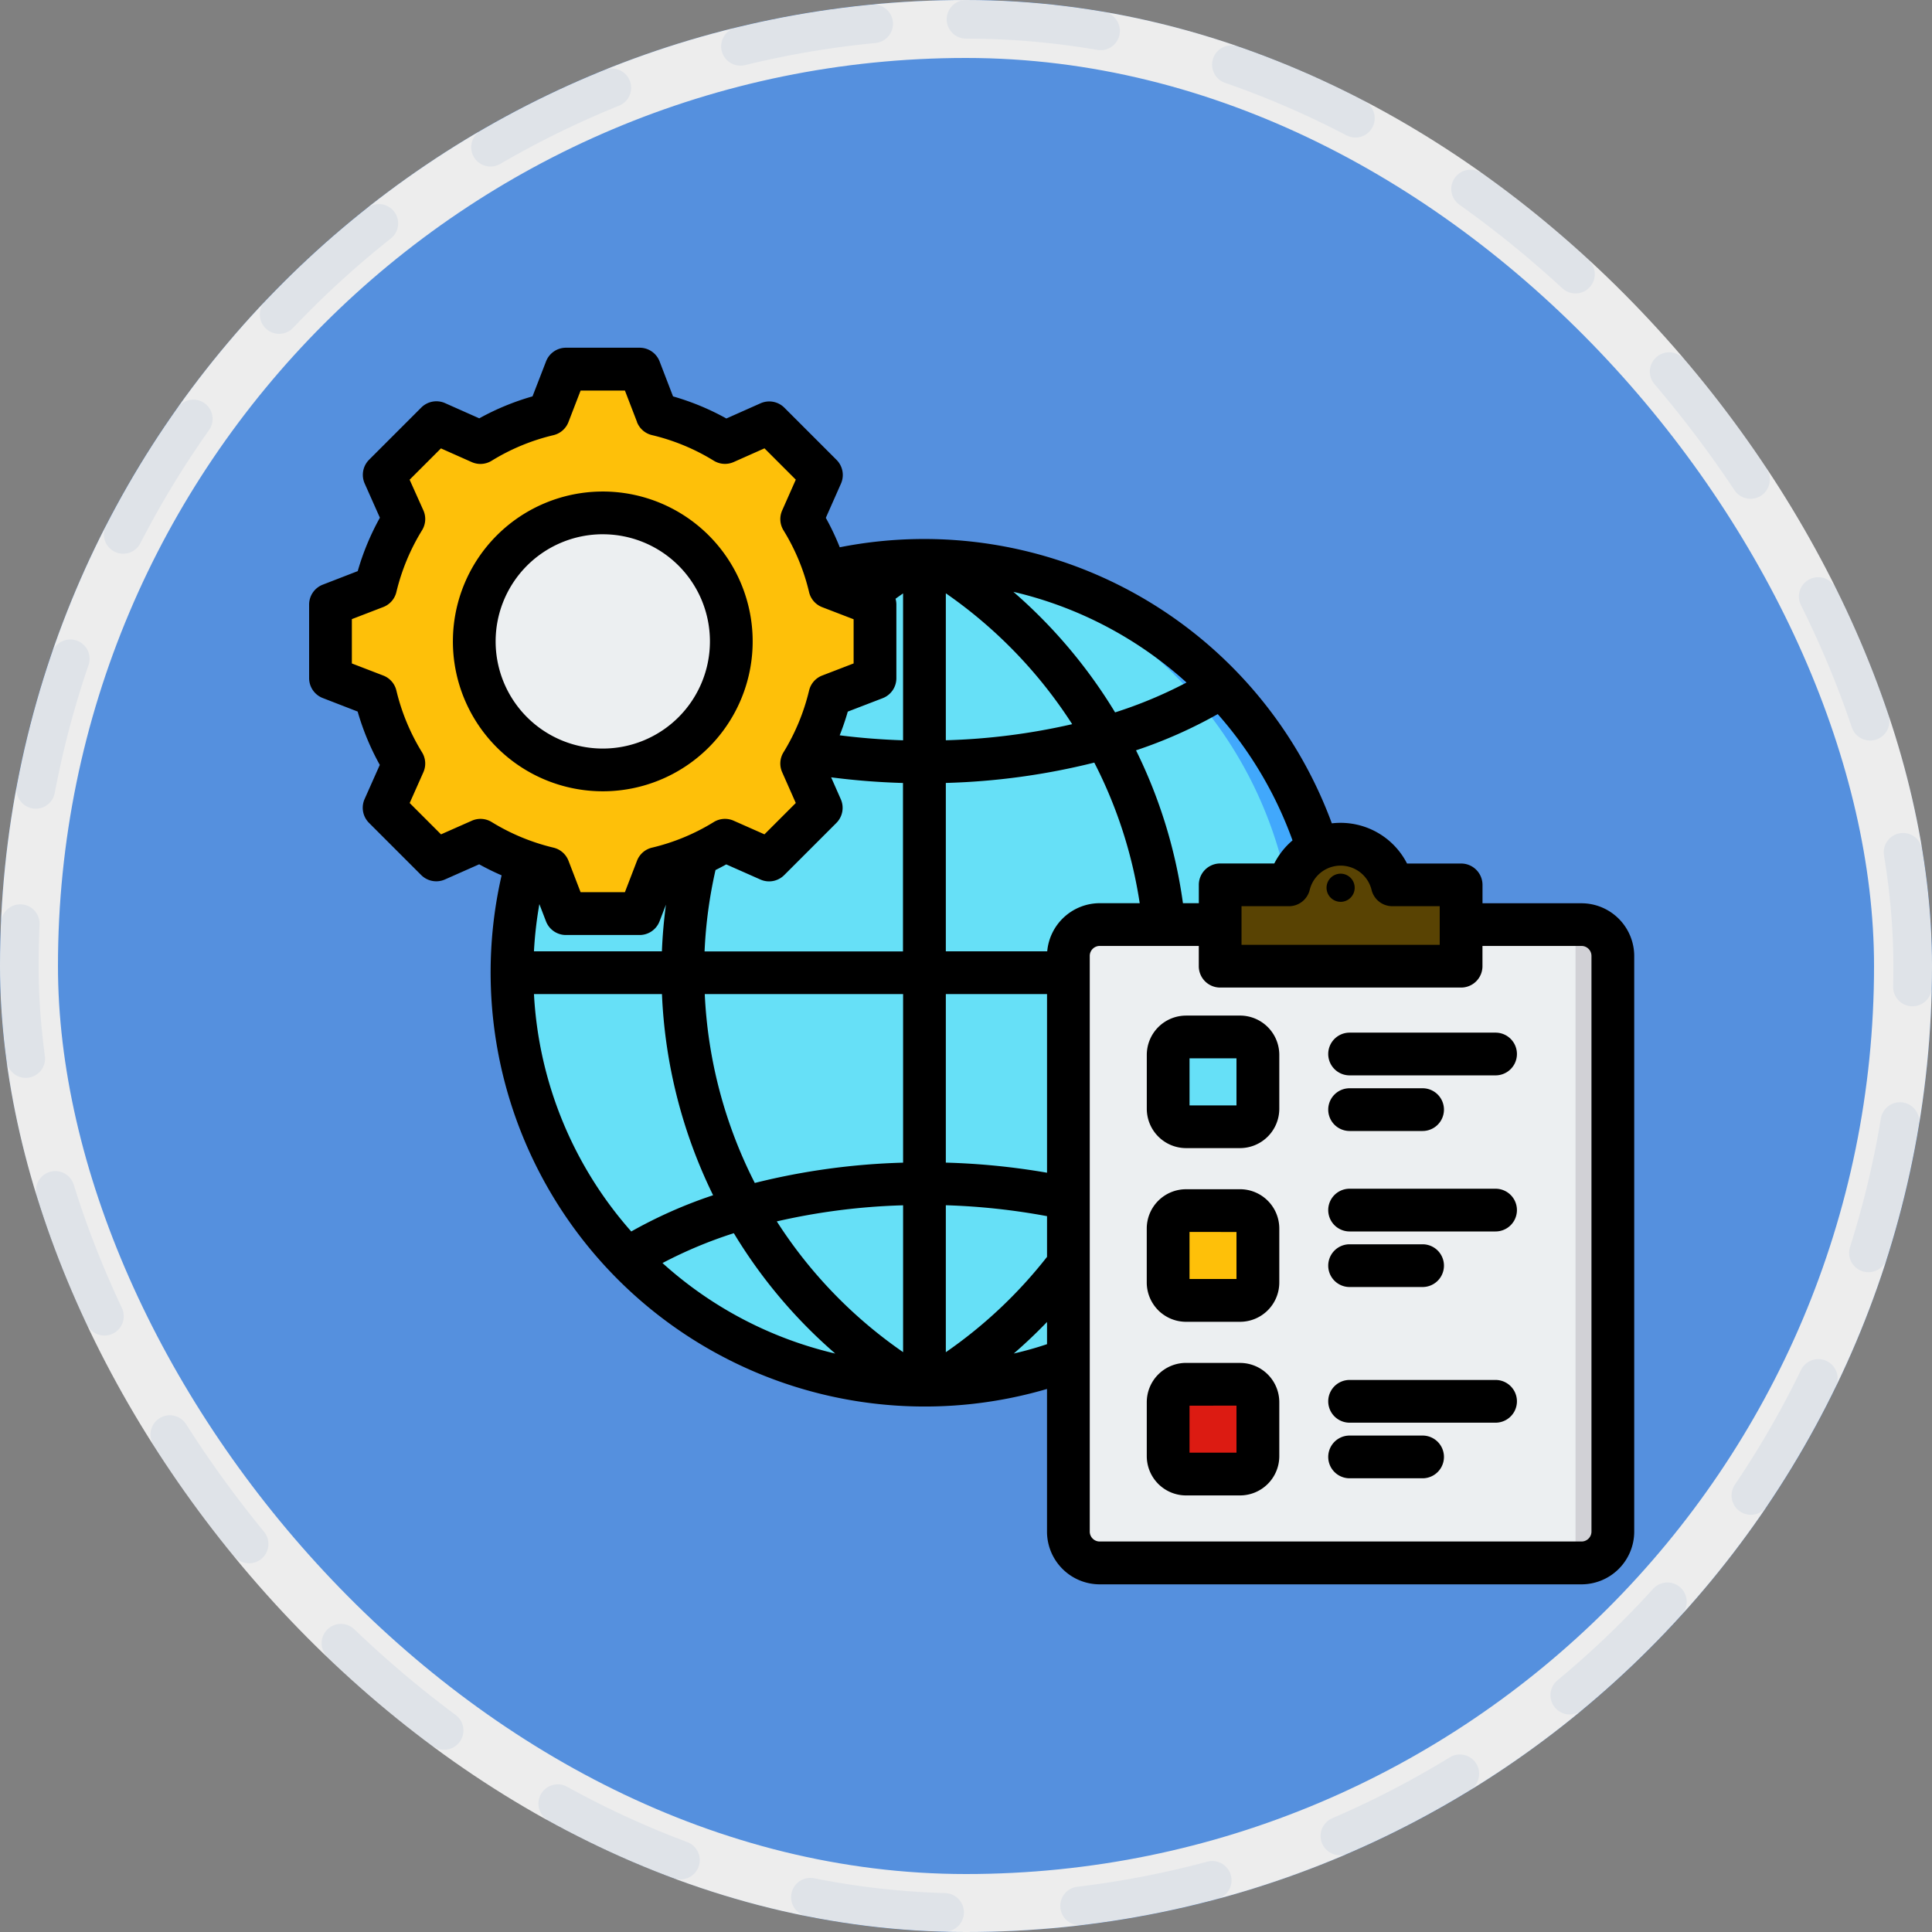 <svg xmlns="http://www.w3.org/2000/svg" width="100" height="100" viewBox="0 0 100 100">
  <rect x="0" y="0" width="100" height="100" fill="#808080" stroke="none"/>
  <g id="Grupo_1103381" data-name="Grupo 1103381" transform="translate(-284 6806)">
    <g id="Rectángulo_400907" data-name="Rectángulo 400907" transform="translate(284 -6806)" fill="none" stroke="#1f3b5f" stroke-linecap="round" stroke-width="2" stroke-dasharray="7">
      <rect width="100" height="100" rx="50" stroke="none"/>
      <rect x="1" y="1" width="98" height="98" rx="49" fill="none"/>
    </g>
    <g id="Grupo_1102116" data-name="Grupo 1102116">
      <g id="Rectángulo_400898" data-name="Rectángulo 400898" transform="translate(284 -6806)" fill="#4e93ee" stroke="#fff" stroke-width="3" opacity="0.859">
        <rect width="100" height="100" rx="50" stroke="none"/>
        <rect x="1.5" y="1.5" width="97" height="97" rx="48.5" fill="none"/>
      </g>
      <g id="Artboard491" transform="translate(293 -6811.584)">
        <g id="Grupo_1102115" data-name="Grupo 1102115" transform="translate(7 23.584)">
          <g id="Grupo_1102114" data-name="Grupo 1102114" transform="translate(1.169 1.072)">
            <g id="Grupo_1102107" data-name="Grupo 1102107" transform="translate(9.212 9.608)">
              <path id="Trazado_878710" data-name="Trazado 878710" d="M103.421,100.815a21.35,21.35,0,1,1-21.352,21.349,21.348,21.348,0,0,1,21.352-21.349Z" transform="translate(-82.069 -100.815)" fill="#66e0f7" fill-rule="evenodd"/>
              <path id="Trazado_878711" data-name="Trazado 878711" d="M230.13,100.815a21.35,21.35,0,0,1,0,42.7c-.343,0-.681-.008-1.019-.025a21.349,21.349,0,0,0,0-42.65c.338-.018.676-.025,1.019-.025Z" transform="translate(-208.778 -100.815)" fill="#41a8fc" fill-rule="evenodd"/>
            </g>
            <g id="Grupo_1102108" data-name="Grupo 1102108">
              <path id="Trazado_878712" data-name="Trazado 878712" d="M32.347,33.668a12.014,12.014,0,0,1,3.522,1.46l2.288-1.015,2.7,2.7L39.838,39.1a12.013,12.013,0,0,1,1.46,3.522l2.335.9v3.814l-2.335.9a12.022,12.022,0,0,1-1.46,3.52l1.015,2.288-2.7,2.7L35.868,55.72a12.017,12.017,0,0,1-3.522,1.461l-.9,2.333H27.634l-.9-2.335a12.022,12.022,0,0,1-3.52-1.46l-2.288,1.017-2.7-2.7,1.017-2.287a12.054,12.054,0,0,1-1.461-3.522l-2.333-.9V43.517l2.333-.9A12.016,12.016,0,0,1,19.246,39.1l-1.017-2.288,2.7-2.7,2.287,1.015a12.051,12.051,0,0,1,3.522-1.46l.9-2.335h3.815Z" transform="translate(-15.451 -31.333)" fill="#fec009" fill-rule="evenodd"/>
              <path id="Trazado_878713" data-name="Trazado 878713" d="M69.384,34.454l.769-.341,2.7,2.7L71.833,39.1a12.013,12.013,0,0,1,1.46,3.522l2.335.9v3.814l-2.335.9a12.021,12.021,0,0,1-1.46,3.52l1.015,2.288-2.7,2.7-.769-.341,2.357-2.357L70.723,51.75a12.022,12.022,0,0,0,1.46-3.52l2.335-.9V43.517l-2.335-.9a12.013,12.013,0,0,0-1.46-3.522l1.017-2.288Zm-16.8,0,.341-.341,2.287,1.015c-.161.09-.321.183-.478.281Zm11.761-.786a12.014,12.014,0,0,1,3.522,1.46l-.631.281a15.714,15.714,0,0,0-4-1.741l-.9-2.335h1.11ZM55.211,55.72l-2.288,1.017-.341-.341,2.15-.955Q54.966,55.585,55.211,55.72Zm12.654,0a12.017,12.017,0,0,1-3.522,1.461l-.9,2.333h-1.11l.9-2.333a15.75,15.75,0,0,0,4-1.741Z" transform="translate(-47.447 -31.333)" fill="#ffd064" fill-rule="evenodd"/>
              <path id="Trazado_878714" data-name="Trazado 878714" d="M75.568,86.954a6.7,6.7,0,1,1-6.7,6.705A6.705,6.705,0,0,1,75.568,86.954Z" transform="translate(-61.478 -79.263)" fill="#eceff1" fill-rule="evenodd"/>
              <path id="Trazado_878715" data-name="Trazado 878715" d="M75.568,86.954c.153,0,.3.005.455.016a6.7,6.7,0,0,0,0,13.378c-.151.01-.3.015-.455.015a6.7,6.7,0,0,1,0-13.409Z" transform="translate(-61.478 -79.263)" fill="#d1d1d6" fill-rule="evenodd"/>
            </g>
            <g id="Grupo_1102113" data-name="Grupo 1102113" transform="translate(38.914 24.207)">
              <g id="Grupo_1102112" data-name="Grupo 1102112">
                <path id="Trazado_878716" data-name="Trazado 878716" d="M323.012,240.264H297.7a.835.835,0,0,0-.833.833v30.845a.835.835,0,0,0,.833.835h25.309a.836.836,0,0,0,.835-.835V241.1A.835.835,0,0,0,323.012,240.264Z" transform="translate(-296.87 -235.58)" fill="#eceff1" fill-rule="evenodd"/>
                <path id="Trazado_878717" data-name="Trazado 878717" d="M481.709,240.264h-.676v32.513h.676a.836.836,0,0,0,.835-.835V241.1A.835.835,0,0,0,481.709,240.264Z" transform="translate(-455.567 -235.58)" fill="#d1d1d6" fill-rule="evenodd"/>
                <path id="Trazado_878718" data-name="Trazado 878718" d="M347,208.642h3.024a2.943,2.943,0,0,1,5.721,0h3.021a.783.783,0,0,1,.784.781v2.937a.783.783,0,0,1-.784.781H347a.783.783,0,0,1-.781-.781v-2.937A.783.783,0,0,1,347,208.642Z" transform="translate(-339.392 -206.391)" fill="#594303" fill-rule="evenodd"/>
                <path id="Trazado_878719" data-name="Trazado 878719" d="M358.762,222.671a.783.783,0,0,1,.784.781v2.937a.783.783,0,0,1-.784.781H347a.783.783,0,0,1-.781-.781h11.766a.785.785,0,0,0,.781-.784Z" transform="translate(-339.392 -220.42)" fill="#c48958" fill-rule="evenodd"/>
                <g id="Grupo_1102109" data-name="Grupo 1102109" transform="translate(3.733 9.85)">
                  <path id="Trazado_878720" data-name="Trazado 878720" d="M324.469,277.621h4.614a.605.605,0,0,1,.6.6v4.614a.6.6,0,0,1-.6.6h-4.614a.6.6,0,0,1-.6-.6v-4.614A.605.605,0,0,1,324.469,277.621Z" transform="translate(-323.865 -277.621)" fill="#66e0f7" fill-rule="evenodd"/>
                  <path id="Trazado_878721" data-name="Trazado 878721" d="M354.541,277.621h.975a.605.605,0,0,1,.6.6v4.614a.6.6,0,0,1-.6.6h-.975a.605.605,0,0,0,.6-.6v-4.614A.607.607,0,0,0,354.541,277.621Z" transform="translate(-350.299 -277.621)" fill="#60b7ff" fill-rule="evenodd"/>
                </g>
                <g id="Grupo_1102110" data-name="Grupo 1102110" transform="translate(3.733 18.931)">
                  <path id="Trazado_878722" data-name="Trazado 878722" d="M324.469,343.3h4.614a.605.605,0,0,1,.6.6v4.616a.6.6,0,0,1-.6.6h-4.614a.6.6,0,0,1-.6-.6V343.9a.605.605,0,0,1,.6-.6Z" transform="translate(-323.865 -343.295)" fill="#fec009" fill-rule="evenodd"/>
                  <path id="Trazado_878723" data-name="Trazado 878723" d="M354.541,343.3h.975a.605.605,0,0,1,.6.6v4.616a.6.6,0,0,1-.6.6h-.975a.6.6,0,0,0,.6-.6V343.9a.607.607,0,0,0-.6-.6Z" transform="translate(-350.299 -343.295)" fill="#fec009" fill-rule="evenodd"/>
                </g>
                <g id="Grupo_1102111" data-name="Grupo 1102111" transform="translate(3.733 27.9)">
                  <path id="Trazado_878724" data-name="Trazado 878724" d="M324.469,408.158h4.614a.605.605,0,0,1,.6.6v4.616a.6.6,0,0,1-.6.6h-4.614a.6.6,0,0,1-.6-.6v-4.616A.605.605,0,0,1,324.469,408.158Z" transform="translate(-323.865 -408.158)" fill="#dc1b12" fill-rule="evenodd"/>
                  <path id="Trazado_878725" data-name="Trazado 878725" d="M354.541,408.158h.975a.605.605,0,0,1,.6.6v4.616a.6.6,0,0,1-.6.6h-.975a.6.6,0,0,0,.6-.6v-4.616A.607.607,0,0,0,354.541,408.158Z" transform="translate(-350.299 -408.158)" fill="#fd4755" fill-rule="evenodd"/>
                </g>
              </g>
            </g>
          </g>
          <path id="Trazado_878726" data-name="Trazado 878726" d="M16.964,50.892q-.594-.257-1.162-.572l-1.772.785a1.106,1.106,0,0,1-1.23-.229l-2.7-2.7a1.106,1.106,0,0,1-.229-1.232l.787-1.769a13.171,13.171,0,0,1-1.146-2.761l-1.807-.7A1.106,1.106,0,0,1,7,40.69V36.877a1.106,1.106,0,0,1,.709-1.032l1.807-.7a13.172,13.172,0,0,1,1.147-2.764l-.787-1.77a1.106,1.106,0,0,1,.229-1.232l2.7-2.7a1.106,1.106,0,0,1,1.232-.229l1.77.787A13.088,13.088,0,0,1,18.563,26.1l.7-1.81a1.106,1.106,0,0,1,1.032-.708h3.813a1.106,1.106,0,0,1,1.033.71l.695,1.809a13.093,13.093,0,0,1,2.761,1.144l1.77-.787a1.106,1.106,0,0,1,1.232.229l2.7,2.7a1.106,1.106,0,0,1,.229,1.23l-.784,1.771a13.07,13.07,0,0,1,.722,1.523A22.485,22.485,0,0,1,59.935,48.2a3.9,3.9,0,0,1,.454-.026,3.86,3.86,0,0,1,3.439,2.106h2.8a1.106,1.106,0,0,1,1.106,1.106v.951H72.86a2.734,2.734,0,0,1,2.727,2.727v29.8a2.731,2.731,0,0,1-2.727,2.725H47.92a2.731,2.731,0,0,1-2.727-2.725V77.476a22.471,22.471,0,0,1-28.23-26.584Zm20.39-14.315a1.1,1.1,0,0,1,.042.3V40.69a1.106,1.106,0,0,1-.709,1.032l-1.806.695q-.179.624-.419,1.227c1.081.137,2.179.223,3.281.258V36.3q-.2.136-.389.276Zm-3.335,9.241.5,1.132a1.106,1.106,0,0,1-.229,1.23l-2.7,2.7a1.106,1.106,0,0,1-1.23.229l-1.77-.784q-.274.153-.555.292a23.707,23.707,0,0,0-.567,4.213h10.27V46.111A36.964,36.964,0,0,1,34.019,45.818ZM25.47,52.409l-.332.862a1.106,1.106,0,0,1-1.032.709H20.293a1.106,1.106,0,0,1-1.033-.709l-.342-.89a20.291,20.291,0,0,0-.281,2.444H25.26Q25.309,53.6,25.47,52.409ZM57.9,49.081a20.23,20.23,0,0,0-3.87-6.535A24.117,24.117,0,0,1,49.8,44.421a25.8,25.8,0,0,1,2.429,7.913h.822v-.951a1.106,1.106,0,0,1,1.106-1.106h2.8a3.88,3.88,0,0,1,.95-1.2Zm-5.486-8.17a20.194,20.194,0,0,0-8.962-4.694,26.291,26.291,0,0,1,5.265,6.24A22.789,22.789,0,0,0,52.416,40.911ZM67.732,54.546v1.048A1.106,1.106,0,0,1,66.625,56.7H54.155a1.106,1.106,0,0,1-1.106-1.106V54.546H47.92a.516.516,0,0,0-.514.514v29.8a.514.514,0,0,0,.514.512H72.86a.514.514,0,0,0,.514-.512V55.06a.516.516,0,0,0-.514-.514ZM45.194,75.159v-1.15q-.82.852-1.721,1.633.876-.2,1.721-.484Zm0-4.52V68.532a34.32,34.32,0,0,0-5.238-.565v7.607A23.958,23.958,0,0,0,45.194,70.639Zm0-4.356V57.038H39.956v8.723A36.464,36.464,0,0,1,45.194,66.284Zm.01-11.458a2.735,2.735,0,0,1,2.717-2.492h2.07a23.612,23.612,0,0,0-2.351-7.277,35.606,35.606,0,0,1-7.684,1.053v8.716ZM18.638,57.038a20.158,20.158,0,0,0,5.036,12.287,24.078,24.078,0,0,1,4.236-1.876,26.144,26.144,0,0,1-2.647-10.412Zm6.653,13.921a20.193,20.193,0,0,0,8.942,4.685,26.009,26.009,0,0,1-5.25-6.23A22.763,22.763,0,0,0,25.291,70.959ZM39.956,36.3V43.9a33.363,33.363,0,0,0,6.54-.833,24.088,24.088,0,0,0-6.54-6.774ZM37.744,57.038H27.478a23.925,23.925,0,0,0,2.59,9.776,35.611,35.611,0,0,1,7.676-1.051Zm0,18.532v-7.6a33.317,33.317,0,0,0-6.537.833A23.874,23.874,0,0,0,37.744,75.57ZM23.972,27.425,23.346,25.8H21.052l-.629,1.63a1.106,1.106,0,0,1-.776.678,10.886,10.886,0,0,0-3.2,1.325,1.106,1.106,0,0,1-1.03.069l-1.594-.709-1.621,1.621L12.914,32a1.106,1.106,0,0,1-.069,1.03,10.98,10.98,0,0,0-1.329,3.2,1.106,1.106,0,0,1-.678.774l-1.626.626v2.294l1.626.626a1.106,1.106,0,0,1,.678.773,10.955,10.955,0,0,0,1.328,3.2,1.106,1.106,0,0,1,.07,1.031l-.709,1.594,1.622,1.622,1.595-.706a1.106,1.106,0,0,1,1.026.068,10.971,10.971,0,0,0,3.2,1.326,1.106,1.106,0,0,1,.777.679l.626,1.626h2.294l.626-1.626a1.106,1.106,0,0,1,.777-.679,10.841,10.841,0,0,0,3.195-1.324,1.106,1.106,0,0,1,1.03-.071l1.595.706,1.622-1.622-.706-1.595a1.106,1.106,0,0,1,.068-1.026,10.993,10.993,0,0,0,1.326-3.2,1.106,1.106,0,0,1,.679-.777l1.626-.626V37.637l-1.626-.626a1.106,1.106,0,0,1-.679-.777,10.862,10.862,0,0,0-1.324-3.2,1.106,1.106,0,0,1-.07-1.028l.706-1.595L30.569,28.79l-1.594.709a1.106,1.106,0,0,1-1.03-.069,10.887,10.887,0,0,0-3.2-1.325,1.106,1.106,0,0,1-.777-.68Zm-1.774,3.6a7.758,7.758,0,1,1-7.756,7.756A7.758,7.758,0,0,1,22.2,31.025Zm0,2.212a5.546,5.546,0,1,0,5.548,5.544A5.542,5.542,0,0,0,22.2,33.238ZM55.261,52.489v2H65.519v-2H63.067a1.106,1.106,0,0,1-1.076-.847,1.648,1.648,0,0,0-3.2,0,1.106,1.106,0,0,1-1.075.847Zm5.128-.227a.728.728,0,1,1,.729-.727A.728.728,0,0,1,60.389,52.263Zm.466,8.983a1.106,1.106,0,0,1,0-2.212H68.41a1.106,1.106,0,0,1,0,2.212Zm-8.469-3.095h2.8a2.034,2.034,0,0,1,2.03,2.03v2.8a2.037,2.037,0,0,1-2.03,2.03h-2.8a2.037,2.037,0,0,1-2.028-2.03v-2.8A2.034,2.034,0,0,1,52.385,58.151Zm.184,2.212V62.8H55V60.364ZM60.855,72.2a1.106,1.106,0,1,1,0-2.212h3.778a1.106,1.106,0,1,1,0,2.212Zm0,7.022a1.106,1.106,0,1,1,0-2.212H68.41a1.106,1.106,0,1,1,0,2.212Zm-8.47-12.084h2.8a2.034,2.034,0,0,1,2.031,2.03v2.8A2.034,2.034,0,0,1,55.184,74h-2.8a2.035,2.035,0,0,1-2.028-2.028v-2.8A2.034,2.034,0,0,1,52.385,67.139Zm.184,2.212v2.433H55V69.351Zm8.286-5.226a1.106,1.106,0,1,1,0-2.212h3.778a1.106,1.106,0,0,1,0,2.212Zm0,5.2a1.106,1.106,0,1,1,0-2.212H68.41a1.106,1.106,0,1,1,0,2.212Zm-8.47,6.805h2.8a2.034,2.034,0,0,1,2.031,2.028v2.8a2.034,2.034,0,0,1-2.031,2.03h-2.8a2.034,2.034,0,0,1-2.028-2.03v-2.8A2.035,2.035,0,0,1,52.385,76.127Zm.184,2.212v2.433H55V78.339ZM60.855,82.1a1.106,1.106,0,1,1,0-2.212h3.778a1.106,1.106,0,0,1,0,2.212Z" transform="translate(-7 -23.584)" fill-rule="evenodd"/>
        </g>
      </g>
    </g>
  </g>
</svg>
